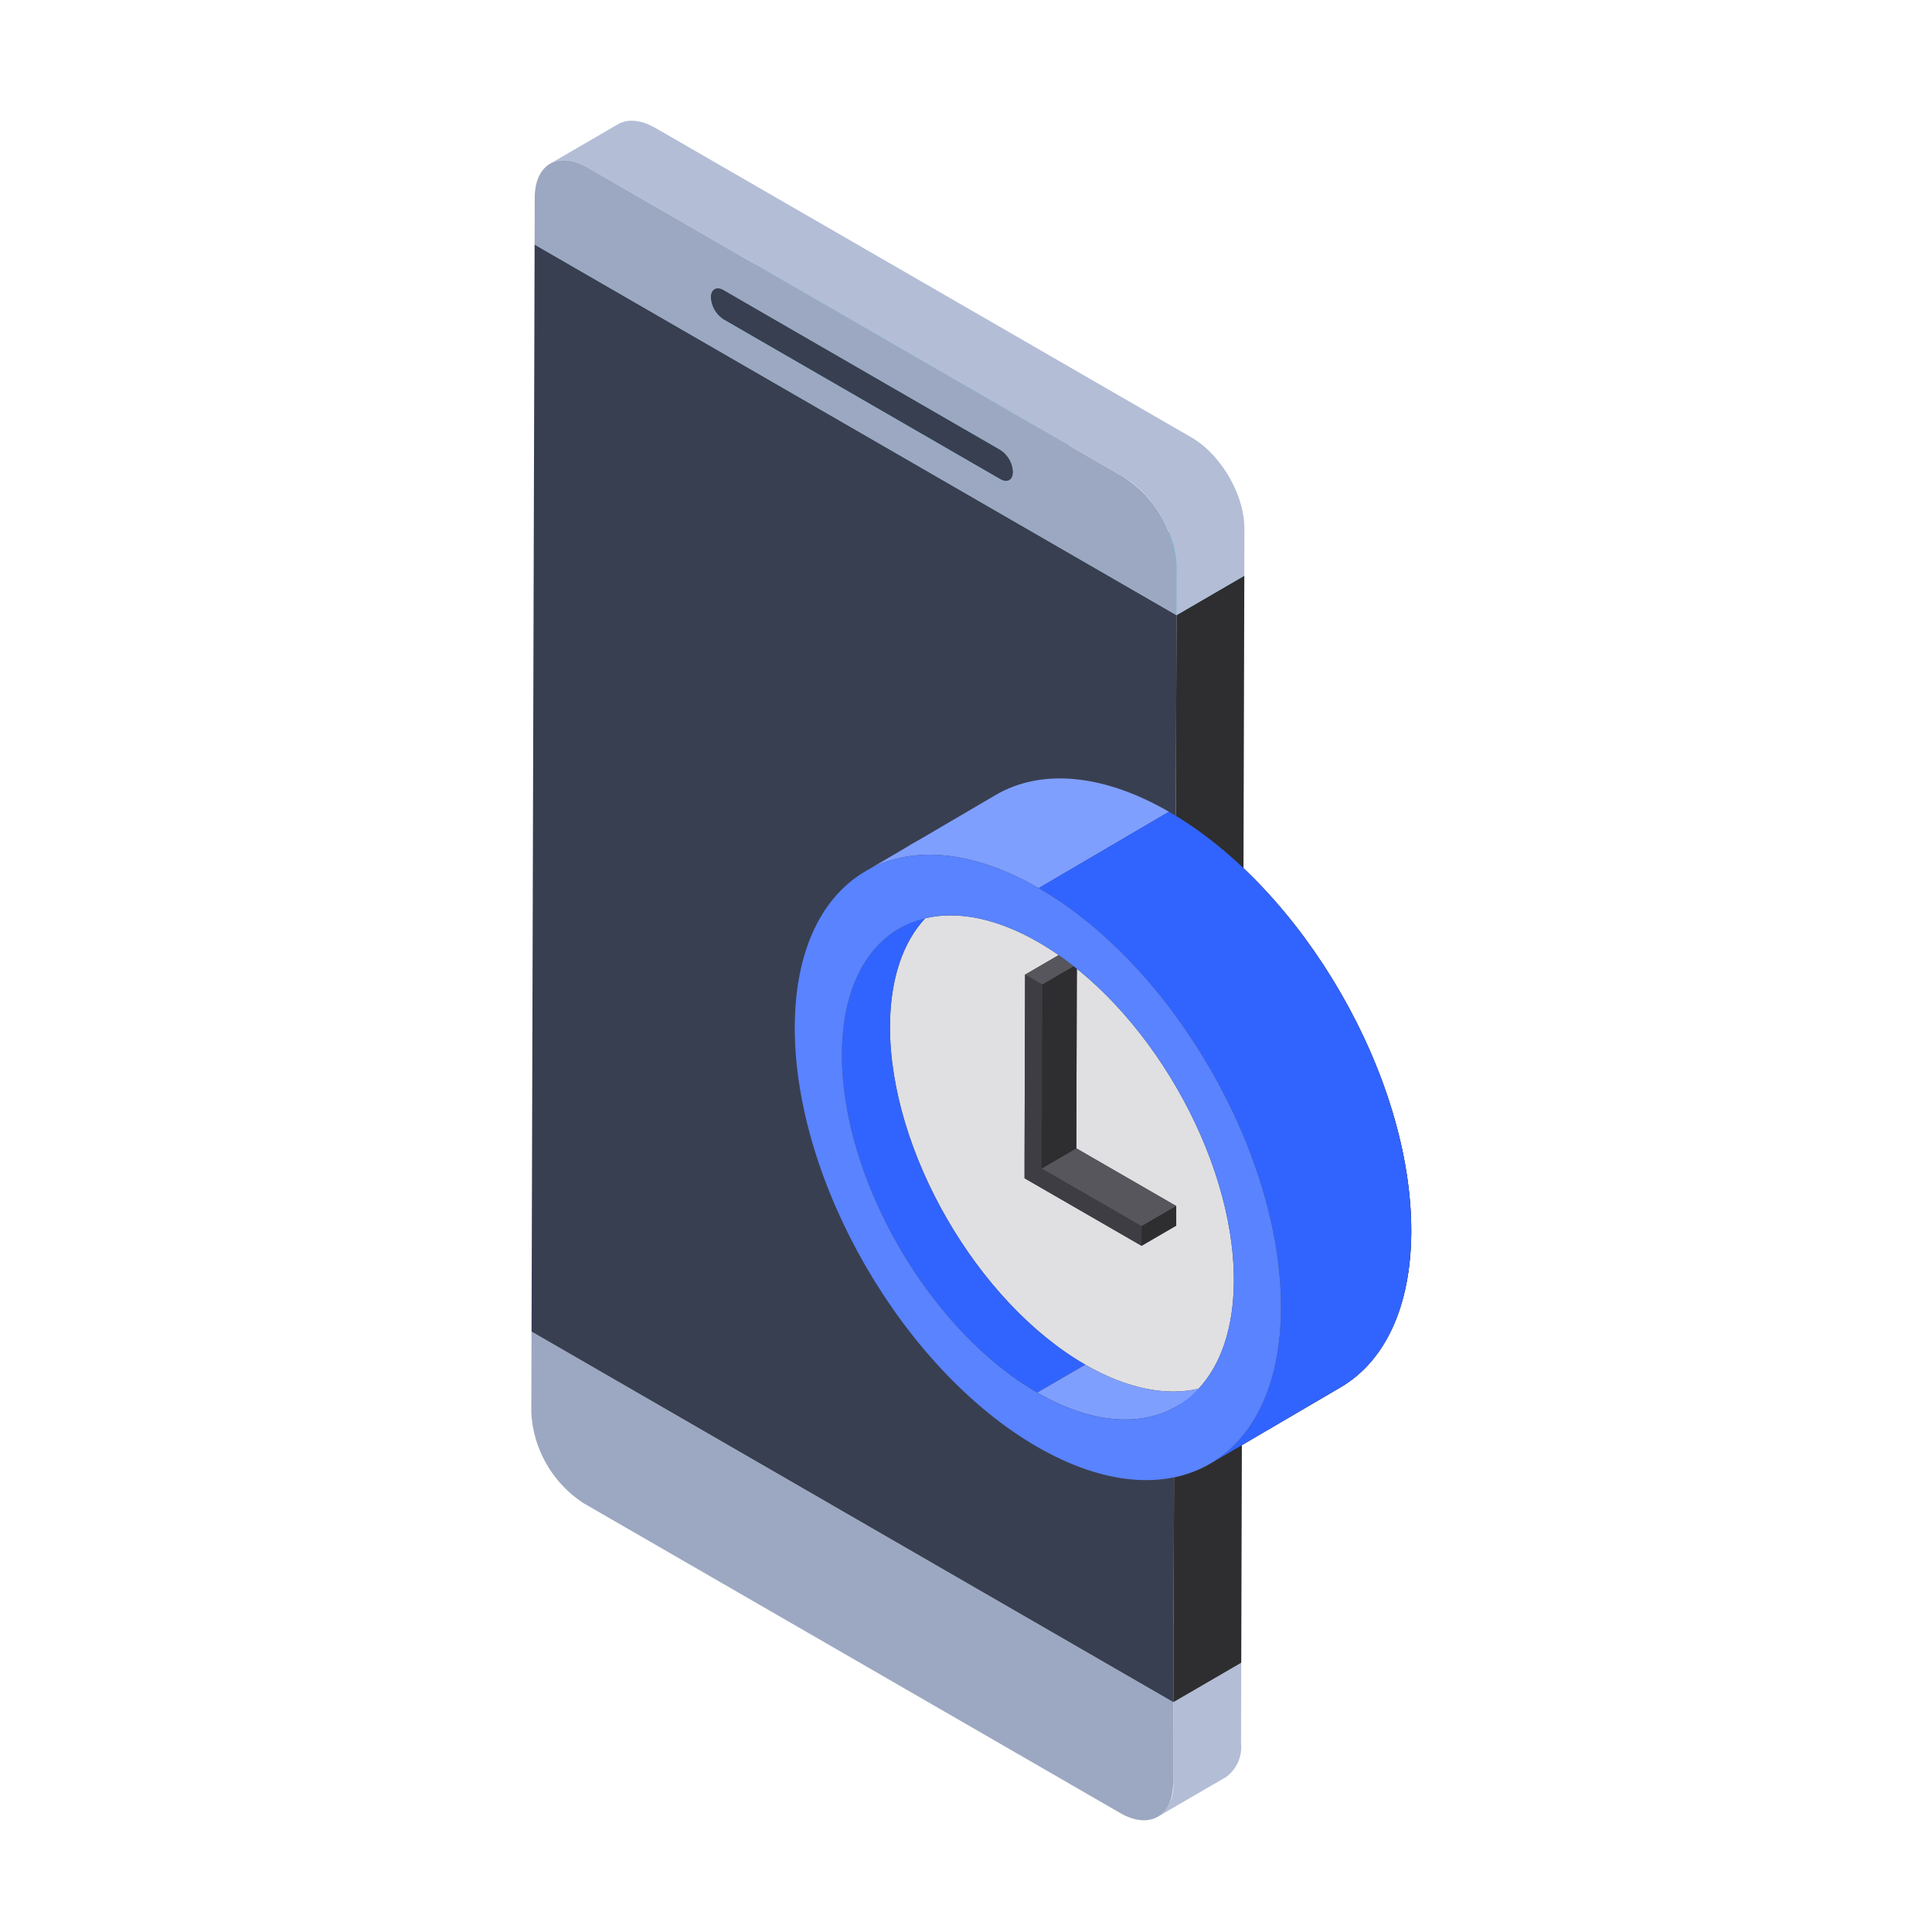 <svg xmlns="http://www.w3.org/2000/svg" xmlns:xlink="http://www.w3.org/1999/xlink" width="160" height="160" viewBox="0 0 160 160">
  <defs>
    <clipPath id="clip-path">
      <path id="Caminho_2191" data-name="Caminho 2191" d="M891.854,582.874a.742.742,0,0,1,.308-.68l-5.62,3.266a.741.741,0,0,0-.308.68h0v0c.122-.067.284-.161.4-.233.065-.036.149-.086.211-.122.44-.258.881-.51,1.325-.769q.939-.545,1.879-1.093l1.8-1.046q-2.812,1.635-5.62,3.266h0a2.325,2.325,0,0,0,1.054,1.834l5.621-3.266A2.328,2.328,0,0,1,891.854,582.874Z" transform="translate(-886.234 -582.194)" fill="none"/>
    </clipPath>
    <clipPath id="clip-path-2">
      <path id="Caminho_2202" data-name="Caminho 2202" d="M892.511,582.113c-.083.05-.2.114-.282.164l-5.339,3.1a.753.753,0,0,1,.755.075l5.62-3.266A.747.747,0,0,0,892.511,582.113Z" transform="translate(-886.891 -582.042)" fill="none"/>
    </clipPath>
    <clipPath id="clip-path-3">
      <path id="Caminho_2214" data-name="Caminho 2214" d="M943.744,615.855a.75.75,0,0,1-.756-.075l-5.621,3.263a.74.74,0,0,0,.757.078C939.811,618.141,942.06,616.837,943.744,615.855Z" transform="translate(-937.367 -615.78)" fill="none"/>
    </clipPath>
    <clipPath id="clip-path-4">
      <path id="Caminho_2231" data-name="Caminho 2231" d="M938.132,616.356q2.809-1.632,5.62-3.266a.748.748,0,0,0,.311-.682,2.324,2.324,0,0,0-1.06-1.832l-5.62,3.266a2.311,2.311,0,0,1,1.06,1.829A.746.746,0,0,1,938.132,616.356Z" transform="translate(-937.382 -610.576)" fill="none"/>
    </clipPath>
  </defs>
  <g id="Grupo_1070" data-name="Grupo 1070" transform="translate(87 -2505)">
    <rect id="Retângulo_1617" data-name="Retângulo 1617" width="160" height="160" transform="translate(-87 2505)" fill="none"/>
    <g id="Grupo_1068" data-name="Grupo 1068" transform="translate(-897.524 1955.584)">
      <g id="Grupo_716" data-name="Grupo 716" transform="translate(854.524 559.416)">
        <g id="Grupo_715" data-name="Grupo 715">
          <g id="Grupo_689" data-name="Grupo 689" transform="translate(0.02 97.009)">
            <path id="Caminho_2170" data-name="Caminho 2170" d="M907.721,800.337l5.621-3.266L860.187,766.38l-5.621,3.266Z" transform="translate(-854.566 -766.38)" fill="#bfd4db"/>
          </g>
          <path id="Caminho_2171" data-name="Caminho 2171" d="M966.487,841.817l.018-6.693,5.62-3.266-.018,6.693a3.057,3.057,0,0,1-1.274,2.794q-2.81,1.632-5.62,3.266A3.057,3.057,0,0,0,966.487,841.817Z" transform="translate(-913.33 -704.158)" fill="#b3bdd6"/>
          <g id="Grupo_691" data-name="Grupo 691" transform="translate(0 100.275)">
            <g id="Grupo_690" data-name="Grupo 690">
              <path id="Caminho_2172" data-name="Caminho 2172" d="M907.68,810.733l.018-6.693-53.155-30.692-.02,6.7a9.567,9.567,0,0,0,4.345,7.523L903.3,813.222C905.709,814.612,907.671,813.5,907.68,810.733Z" transform="translate(-854.524 -773.348)" fill="#9ca8c1"/>
            </g>
          </g>
          <g id="Grupo_692" data-name="Grupo 692" transform="translate(53.174 37.672)">
            <path id="Caminho_2173" data-name="Caminho 2173" d="M967.969,733.082l5.621-3.266.254-90.029-5.621,3.266Z" transform="translate(-967.969 -639.787)" fill="#2e2e30"/>
          </g>
          <g id="Grupo_693" data-name="Grupo 693" transform="translate(0.274 6.983)">
            <path id="Caminho_2174" data-name="Caminho 2174" d="M908.262,608.269,913.883,605l-53.155-30.688-5.621,3.266Z" transform="translate(-855.107 -574.314)" fill="#35c2da"/>
          </g>
          <g id="Grupo_694" data-name="Grupo 694" transform="translate(0.02 10.249)">
            <path id="Caminho_2175" data-name="Caminho 2175" d="M854.82,581.282l-.254,90.026L907.721,702l.254-90.029Z" transform="translate(-854.566 -581.282)" fill="#383f51"/>
          </g>
          <g id="Grupo_697" data-name="Grupo 697" transform="translate(14.863 10.676)" style="isolation: isolate">
            <g id="Grupo_696" data-name="Grupo 696" clip-path="url(#clip-path)">
              <g id="Grupo_695" data-name="Grupo 695" style="isolation: isolate">
                <path id="Caminho_2176" data-name="Caminho 2176" d="M888.083,590.513l5.621-3.266a1.8,1.8,0,0,1-.352-.275l-5.621,3.266a1.59,1.59,0,0,0,.353.275Z" transform="translate(-887.029 -584.732)" fill="#b2c5cc"/>
                <path id="Caminho_2177" data-name="Caminho 2177" d="M887.6,590.1l5.621-3.266c-.04-.039-.078-.081-.115-.122l-5.62,3.267c.037.041.075.083.115.122Z" transform="translate(-886.899 -584.594)" fill="#adc0c7"/>
                <path id="Caminho_2178" data-name="Caminho 2178" d="M887.388,589.859l5.62-3.267c-.03-.033-.06-.069-.087-.105l-5.62,3.266c.027.036.055.072.086.106Z" transform="translate(-886.801 -584.475)" fill="#a9bbc2"/>
                <path id="Caminho_2179" data-name="Caminho 2179" d="M887.222,589.646l5.62-3.266c-.024-.031-.047-.061-.071-.095l-5.62,3.266c.022.033.046.064.071.095Z" transform="translate(-886.721 -584.367)" fill="#a4b6bd"/>
                <path id="Caminho_2180" data-name="Caminho 2180" d="M887.082,589.447l5.619-3.266c-.02-.028-.042-.061-.06-.091l-5.621,3.266c.018.031.042.058.061.091Z" transform="translate(-886.652 -584.264)" fill="#a0b1b8"/>
                <path id="Caminho_2181" data-name="Caminho 2181" d="M886.958,589.255l5.621-3.266c-.02-.028-.038-.059-.056-.089l-5.621,3.267c.018.03.035.058.056.089Z" transform="translate(-886.589 -584.163)" fill="#9bacb3"/>
                <path id="Caminho_2182" data-name="Caminho 2182" d="M886.847,589.066l5.621-3.267c-.015-.03-.032-.061-.048-.089l-5.621,3.266c.016.03.033.058.048.089Z" transform="translate(-886.534 -584.062)" fill="#97a7ad"/>
                <path id="Caminho_2183" data-name="Caminho 2183" d="M886.749,588.877l5.621-3.266c-.017-.03-.032-.061-.044-.089l-5.621,3.263a.762.762,0,0,0,.045.091Z" transform="translate(-886.484 -583.962)" fill="#93a2a8"/>
                <path id="Caminho_2184" data-name="Caminho 2184" d="M886.654,588.678l5.621-3.263c-.017-.034-.031-.064-.044-.095l-5.621,3.266c.014.03.028.064.045.092Z" transform="translate(-886.433 -583.855)" fill="#8e9da3"/>
                <path id="Caminho_2185" data-name="Caminho 2185" d="M886.567,588.479l5.621-3.266c-.013-.031-.026-.061-.038-.094l-5.621,3.266c.012.031.025.064.038.094Z" transform="translate(-886.391 -583.748)" fill="#8a999e"/>
                <path id="Caminho_2186" data-name="Caminho 2186" d="M886.487,588.269,892.108,585c-.013-.033-.025-.067-.038-.1l-5.62,3.269.037.1Z" transform="translate(-886.349 -583.632)" fill="#859499"/>
                <path id="Caminho_2187" data-name="Caminho 2187" d="M886.414,588.049l5.62-3.269c-.009-.033-.022-.069-.033-.106l-5.619,3.266c.009.033.022.072.032.108Z" transform="translate(-886.313 -583.512)" fill="#818f94"/>
                <path id="Caminho_2188" data-name="Caminho 2188" d="M886.349,587.8l5.619-3.266c-.011-.039-.02-.083-.028-.125l-5.621,3.269c.008.038.018.08.03.122Z" transform="translate(-886.279 -583.37)" fill="#7c8a8f"/>
                <path id="Caminho_2189" data-name="Caminho 2189" d="M886.289,587.511l5.621-3.269a.7.7,0,0,1-.026-.147l-5.621,3.266c.006.05.016.1.026.15Z" transform="translate(-886.249 -583.204)" fill="#78858a"/>
                <path id="Caminho_2190" data-name="Caminho 2190" d="M886.248,586.351l5.621-3.266a1.355,1.355,0,0,1-.014-.211.742.742,0,0,1,.308-.68l-5.62,3.266a.741.741,0,0,0-.308.68,1.538,1.538,0,0,0,.014.211Z" transform="translate(-886.234 -582.194)" fill="#738085"/>
              </g>
            </g>
          </g>
          <g id="Grupo_700" data-name="Grupo 700" transform="translate(15.171 10.605)" style="isolation: isolate">
            <g id="Grupo_699" data-name="Grupo 699" clip-path="url(#clip-path-2)">
              <g id="Grupo_698" data-name="Grupo 698" transform="translate(0 -0.001)" style="isolation: isolate">
                <path id="Caminho_2192" data-name="Caminho 2192" d="M888.332,585.535l5.62-3.266a1.2,1.2,0,0,0-.15-.075l-5.62,3.266c.047.022.1.047.15.075Z" transform="translate(-887.577 -582.122)" fill="#32b5ca"/>
                <path id="Caminho_2193" data-name="Caminho 2193" d="M888.04,585.413l5.62-3.266a.554.554,0,0,0-.126-.042l-5.62,3.267a.727.727,0,0,1,.125.041Z" transform="translate(-887.435 -582.074)" fill="#30b0c5"/>
                <path id="Caminho_2194" data-name="Caminho 2194" d="M887.809,585.35l5.62-3.267a.37.37,0,0,0-.092-.019l-5.621,3.263a.559.559,0,0,1,.093.022Z" transform="translate(-887.329 -582.053)" fill="#2facc0"/>
                <path id="Caminho_2195" data-name="Caminho 2195" d="M887.627,585.315l5.621-3.263c-.028-.006-.052-.008-.079-.011l-5.62,3.267.079.008Z" transform="translate(-887.24 -582.04)" fill="#2ea7bb"/>
                <path id="Caminho_2196" data-name="Caminho 2196" d="M887.469,585.307l5.62-3.267a.577.577,0,0,0-.069,0l-5.62,3.266a.678.678,0,0,1,.069,0Z" transform="translate(-887.161 -582.04)" fill="#2da3b6"/>
                <path id="Caminho_2197" data-name="Caminho 2197" d="M887.326,585.312l5.62-3.266a.262.262,0,0,0-.065.008l-5.62,3.263a.513.513,0,0,1,.065-.006Z" transform="translate(-887.088 -582.043)" fill="#2b9eb1"/>
                <path id="Caminho_2198" data-name="Caminho 2198" d="M887.195,585.327l5.62-3.263a.4.4,0,0,0-.058.011l-5.621,3.266.059-.014Z" transform="translate(-887.021 -582.053)" fill="#2a9aac"/>
                <path id="Caminho_2199" data-name="Caminho 2199" d="M887.072,585.354l5.621-3.266a.386.386,0,0,0-.057.022l-5.621,3.266.057-.022Z" transform="translate(-886.957 -582.066)" fill="#2995a7"/>
                <path id="Caminho_2200" data-name="Caminho 2200" d="M886.955,585.4l5.621-3.266a.233.233,0,0,0-.053.025l-5.621,3.266a.255.255,0,0,1,.053-.025Z" transform="translate(-886.897 -582.091)" fill="#2891a2"/>
                <path id="Caminho_2201" data-name="Caminho 2201" d="M886.9,585.454l5.621-3.266-.006,0-5.62,3.266s0,0,.005,0Z" transform="translate(-886.891 -582.119)" fill="#268c9d"/>
              </g>
            </g>
          </g>
          <g id="Grupo_701" data-name="Grupo 701" transform="translate(15.918 13.191)">
            <path id="Caminho_2203" data-name="Caminho 2203" d="M911.4,604.05l5.621-3.263L894.1,587.558l-5.62,3.266Z" transform="translate(-888.483 -587.558)" fill="#bfd4db"/>
          </g>
          <g id="Grupo_704" data-name="Grupo 704" transform="translate(38.831 26.419)" style="isolation: isolate">
            <g id="Grupo_703" data-name="Grupo 703" clip-path="url(#clip-path-3)">
              <g id="Grupo_702" data-name="Grupo 702" style="isolation: isolate">
                <path id="Caminho_2204" data-name="Caminho 2204" d="M938.977,619.206l5.619-3.266s0,0,0,0l-5.621,3.266.006,0Z" transform="translate(-938.219 -615.865)" fill="#8a999e"/>
                <path id="Caminho_2205" data-name="Caminho 2205" d="M938.911,619.212l5.621-3.266a.564.564,0,0,1-.052.028l-5.621,3.266a.589.589,0,0,0,.052-.028Z" transform="translate(-938.16 -615.868)" fill="#8e9da3"/>
                <path id="Caminho_2206" data-name="Caminho 2206" d="M938.795,619.271l5.621-3.266a.356.356,0,0,1-.057.019l-5.62,3.266a.4.4,0,0,0,.057-.019Z" transform="translate(-938.095 -615.9)" fill="#93a2a8"/>
                <path id="Caminho_2207" data-name="Caminho 2207" d="M938.672,619.312l5.62-3.266a.365.365,0,0,0-.057.014l-5.622,3.266a.441.441,0,0,0,.059-.014Z" transform="translate(-938.029 -615.921)" fill="#97a7ad"/>
                <path id="Caminho_2208" data-name="Caminho 2208" d="M938.541,619.342l5.622-3.266a.518.518,0,0,1-.065.006l-5.621,3.269.064-.009Z" transform="translate(-937.957 -615.937)" fill="#9bacb3"/>
                <path id="Caminho_2209" data-name="Caminho 2209" d="M938.4,619.357l5.621-3.269a.305.305,0,0,1-.071,0l-5.621,3.269Z" transform="translate(-937.877 -615.944)" fill="#a0b1b8"/>
                <path id="Caminho_2210" data-name="Caminho 2210" d="M938.236,619.351l5.621-3.269a.768.768,0,0,1-.079-.006l-5.621,3.266a.385.385,0,0,0,.079.009Z" transform="translate(-937.787 -615.937)" fill="#a4b6bd"/>
                <path id="Caminho_2211" data-name="Caminho 2211" d="M938.052,619.32l5.621-3.266c-.032-.006-.062-.011-.094-.019l-5.62,3.263a.608.608,0,0,0,.093.022Z" transform="translate(-937.682 -615.916)" fill="#a9bbc2"/>
                <path id="Caminho_2212" data-name="Caminho 2212" d="M937.817,619.248l5.62-3.263c-.042-.014-.082-.028-.124-.044l-5.621,3.266a.772.772,0,0,0,.125.042Z" transform="translate(-937.54 -615.865)" fill="#adc0c7"/>
                <path id="Caminho_2213" data-name="Caminho 2213" d="M937.519,619.121l5.621-3.266c-.051-.022-.1-.047-.152-.075l-5.621,3.263a.938.938,0,0,0,.152.078Z" transform="translate(-937.367 -615.78)" fill="#b2c5cc"/>
              </g>
            </g>
          </g>
          <g id="Grupo_705" data-name="Grupo 705" transform="translate(15.926 10.752)">
            <path id="Caminho_2215" data-name="Caminho 2215" d="M911.413,598.849l5.621-3.266-22.912-13.228L888.5,585.62Z" transform="translate(-888.501 -582.354)" fill="#35c2da"/>
          </g>
          <g id="Grupo_708" data-name="Grupo 708" transform="translate(38.838 23.98)" style="isolation: isolate">
            <g id="Grupo_707" data-name="Grupo 707" clip-path="url(#clip-path-4)">
              <g id="Grupo_706" data-name="Grupo 706" style="isolation: isolate">
                <path id="Caminho_2216" data-name="Caminho 2216" d="M938.983,618.2l5.62-3.266a.747.747,0,0,0,.311-.682,2.08,2.08,0,0,0-.013-.209l-5.62,3.264c.007.072.012.142.012.208a.746.746,0,0,1-.309.685Z" transform="translate(-938.233 -612.416)" fill="#207684"/>
                <path id="Caminho_2217" data-name="Caminho 2217" d="M939.587,617.137l5.62-3.264a1.226,1.226,0,0,0-.028-.147l-5.619,3.266c.011.047.018.1.026.145Z" transform="translate(-938.54 -612.25)" fill="#217a89"/>
                <path id="Caminho_2218" data-name="Caminho 2218" d="M939.528,616.853l5.619-3.266c-.008-.042-.018-.081-.029-.122l-5.62,3.266c.01.042.02.083.03.122Z" transform="translate(-938.506 -612.111)" fill="#237f8e"/>
                <path id="Caminho_2219" data-name="Caminho 2219" d="M939.46,616.608l5.62-3.266c-.01-.036-.019-.072-.032-.108l-5.621,3.266c.013.039.022.072.033.108Z" transform="translate(-938.468 -611.988)" fill="#248393"/>
                <path id="Caminho_2220" data-name="Caminho 2220" d="M939.386,616.387l5.621-3.266a1.055,1.055,0,0,0-.036-.1l-5.621,3.269a.891.891,0,0,1,.036.1Z" transform="translate(-938.428 -611.875)" fill="#258898"/>
                <path id="Caminho_2221" data-name="Caminho 2221" d="M939.306,616.183l5.621-3.269c-.013-.031-.025-.064-.039-.094l-5.621,3.269a.889.889,0,0,1,.039.094Z" transform="translate(-938.383 -611.768)" fill="#268c9d"/>
                <path id="Caminho_2222" data-name="Caminho 2222" d="M939.222,615.985l5.621-3.269c-.014-.031-.026-.061-.04-.091l-5.62,3.266c.014.031.026.061.04.095Z" transform="translate(-938.338 -611.665)" fill="#2891a2"/>
                <path id="Caminho_2223" data-name="Caminho 2223" d="M939.128,615.79l5.62-3.266c-.016-.031-.033-.061-.047-.089l-5.621,3.266c.016.031.031.058.047.089Z" transform="translate(-938.285 -611.564)" fill="#2995a7"/>
                <path id="Caminho_2224" data-name="Caminho 2224" d="M939.024,615.6l5.62-3.266a.921.921,0,0,0-.05-.089l-5.621,3.267c.018.03.036.061.05.089Z" transform="translate(-938.228 -611.463)" fill="#2a9aac"/>
                <path id="Caminho_2225" data-name="Caminho 2225" d="M938.913,615.411l5.621-3.267a1.036,1.036,0,0,0-.054-.089l-5.621,3.266a.715.715,0,0,1,.054.089Z" transform="translate(-938.167 -611.362)" fill="#2b9eb1"/>
                <path id="Caminho_2226" data-name="Caminho 2226" d="M938.79,615.218l5.621-3.266c-.021-.033-.041-.061-.061-.092l-5.62,3.266c.022.028.04.061.061.091Z" transform="translate(-938.098 -611.259)" fill="#2da3b6"/>
                <path id="Caminho_2227" data-name="Caminho 2227" d="M938.65,615.017l5.62-3.266c-.023-.033-.044-.064-.071-.1l-5.62,3.269a1.165,1.165,0,0,1,.07.094Z" transform="translate(-938.019 -611.148)" fill="#2ea7bb"/>
                <path id="Caminho_2228" data-name="Caminho 2228" d="M938.483,614.8l5.619-3.267c-.028-.036-.057-.069-.084-.1L938.4,614.7c.028.033.057.066.086.105Z" transform="translate(-937.921 -611.032)" fill="#2facc0"/>
                <path id="Caminho_2229" data-name="Caminho 2229" d="M938.265,614.556l5.621-3.267c-.039-.044-.076-.086-.117-.128l-5.621,3.269a1.636,1.636,0,0,1,.117.125Z" transform="translate(-937.789 -610.887)" fill="#30b0c5"/>
                <path id="Caminho_2230" data-name="Caminho 2230" d="M937.741,614.12l5.621-3.269a1.882,1.882,0,0,0-.36-.275l-5.62,3.266a1.746,1.746,0,0,1,.359.278Z" transform="translate(-937.382 -610.576)" fill="#32b5ca"/>
              </g>
            </g>
          </g>
          <g id="Grupo_710" data-name="Grupo 710" transform="translate(14.863 13.871)">
            <g id="Grupo_709" data-name="Grupo 709">
              <path id="Caminho_2232" data-name="Caminho 2232" d="M887.3,589.156c-.587-.339-1.06-.069-1.062.605a2.325,2.325,0,0,0,1.054,1.834L910.2,604.821c.591.344,1.065.072,1.067-.607a2.312,2.312,0,0,0-1.06-1.829Z" transform="translate(-886.234 -589.01)" fill="#383f51"/>
            </g>
          </g>
          <g id="Grupo_714" data-name="Grupo 714" transform="translate(0.273 3.264)">
            <g id="Grupo_713" data-name="Grupo 713">
              <g id="Grupo_712" data-name="Grupo 712">
                <g id="Grupo_711" data-name="Grupo 711">
                  <path id="Caminho_2233" data-name="Caminho 2233" d="M859.49,566.977c-2.407-1.39-4.364-.269-4.371,2.5l-.013,3.89,53.155,30.689.011-3.89a9.586,9.586,0,0,0-4.35-7.531Zm11.261,12.6a2.324,2.324,0,0,1-1.054-1.834c0-.675.476-.944,1.063-.605l22.912,13.228a2.311,2.311,0,0,1,1.06,1.829c0,.68-.476.952-1.067.607l-22.913-13.225Z" transform="translate(-855.107 -566.38)" fill="#9ca8c1"/>
                </g>
              </g>
            </g>
          </g>
          <path id="Caminho_2234" data-name="Caminho 2234" d="M860.234,562.939c-.106-.042-.209-.078-.31-.108-.065-.02-.129-.039-.19-.053s-.124-.028-.185-.041c-.076-.011-.151-.025-.226-.034-.044-.005-.087-.011-.133-.014-.094-.006-.187-.008-.279-.006-.021,0-.041,0-.065,0a1.977,1.977,0,0,0-.319.042.449.449,0,0,0-.081.016,2.384,2.384,0,0,0-.237.067c-.024.008-.05.017-.075.028a2.1,2.1,0,0,0-.283.136l5.619-3.267a.127.127,0,0,1,.024-.014,1.587,1.587,0,0,1,.22-.105.215.215,0,0,1,.04-.017c.023-.011.052-.019.075-.028.039-.014.076-.028.114-.039s.082-.019.123-.028l.081-.019.04-.008a2.148,2.148,0,0,1,.265-.031h.014c.022,0,.047,0,.068,0,.068,0,.136,0,.205,0a.708.708,0,0,1,.071.008,1.143,1.143,0,0,1,.13.014.957.957,0,0,1,.125.008c.036.006.072.017.108.025.059.011.115.023.174.039a.729.729,0,0,1,.1.019c.03.008.065.023.1.034.1.03.2.067.309.105.035.014.069.022.1.039s.041.023.062.028c.178.08.359.166.548.275L911,585.663a6.3,6.3,0,0,1,.681.464c.037.025.075.052.111.08a7.9,7.9,0,0,1,.614.541c.017.016.035.028.05.044.032.03.06.067.091.1.1.1.2.208.3.314.029.033.061.064.09.1s.049.058.072.089c.06.069.117.139.173.211.036.045.074.086.108.133s.059.078.086.117.079.105.12.161c.026.038.057.075.085.113l.136.205c.025.039.054.081.081.122.012.016.025.033.035.05.077.122.154.244.229.369,0,.011.011.022.015.03s.022.042.034.061c.054.091.1.186.155.28.022.039.042.083.064.125s.042.086.066.128.038.078.059.116c.046.1.093.2.137.3.008.022.019.041.029.064a.041.041,0,0,0,.006.014c.057.131.11.258.161.391.011.025.017.047.028.072.016.047.032.1.05.144.022.067.048.13.069.194s.031.1.045.153.038.12.056.18c.011.039.024.075.035.114.019.064.033.13.049.2s.04.15.055.225c.007.028.014.052.02.078.011.053.015.105.028.158.021.116.041.233.058.35.006.033.014.064.018.1s0,.058,0,.089a5.983,5.983,0,0,1,.05.763l-.011,3.891-5.621,3.266.011-3.89a5.988,5.988,0,0,0-.048-.763c-.007-.061-.014-.125-.023-.186-.017-.117-.038-.233-.059-.35-.017-.078-.03-.158-.047-.236s-.037-.153-.054-.228c-.026-.1-.052-.2-.083-.305-.018-.061-.038-.125-.059-.189-.036-.114-.075-.227-.114-.341l-.05-.144c-.062-.161-.125-.319-.194-.477-.011-.025-.022-.047-.032-.072-.061-.133-.123-.266-.188-.4-.025-.047-.05-.095-.074-.142-.064-.125-.132-.25-.2-.372-.019-.033-.037-.066-.054-.1-.089-.149-.179-.3-.273-.441-.028-.045-.056-.086-.086-.13-.071-.1-.14-.208-.214-.308-.04-.056-.08-.111-.123-.164-.064-.086-.129-.169-.2-.255-.057-.067-.114-.136-.169-.2s-.112-.128-.169-.188c-.095-.108-.189-.211-.289-.314l-.144-.142a7.159,7.159,0,0,0-.612-.539c-.038-.03-.076-.058-.116-.086a6.293,6.293,0,0,0-.679-.458l-44.433-25.655a5.225,5.225,0,0,0-.546-.272C860.347,562.981,860.288,562.958,860.234,562.939Z" transform="translate(-856.292 -559.416)" fill="#b3bdd6"/>
        </g>
      </g>
      <g id="Grupo_722" data-name="Grupo 722" transform="translate(876.344 613.88)">
        <path id="Caminho_2235" data-name="Caminho 2235" d="M932.064,678.374c-5.6-3.231-10.666-3.53-14.327-1.4l-10.788,6.322.036-.02c-3.635,2.092-5.89,6.565-5.909,12.933-.036,12.777,8.948,28.34,20.068,34.759,5.665,3.271,10.791,3.536,14.462,1.32-.046.027-.09.056-.136.083l10.788-6.322c3.614-2.1,5.855-6.566,5.873-12.914C952.168,700.356,943.183,684.794,932.064,678.374Z" transform="translate(-901.077 -675.612)" fill="#3e3d43"/>
        <g id="Grupo_717" data-name="Grupo 717" transform="translate(3.875 4.039)" style="isolation: isolate">
          <path id="Caminho_2236" data-name="Caminho 2236" d="M943.792,702c7.844,13.587,7.8,28.248-.093,32.747-3.948,2.249-9.112,1.533-14.269-1.445S919.123,725.09,915.2,718.3c-7.844-13.587-7.8-28.248.093-32.747,3.948-2.25,9.112-1.533,14.269,1.445S939.87,695.21,943.792,702Z" transform="translate(-909.345 -684.229)" fill="#e0e0e2"/>
        </g>
        <path id="Caminho_2237" data-name="Caminho 2237" d="M945.955,722.777,946,707.539l-1.415-.817-2.873,1.67-.043,15.238,0,1.625,1.415.817,8.273,4.776,2.873-1.67,0-1.625Z" transform="translate(-922.639 -692.14)" fill="#3e3d43"/>
        <g id="Grupo_719" data-name="Grupo 719" transform="translate(19.023 14.582)" style="isolation: isolate">
          <path id="Caminho_2238" data-name="Caminho 2238" d="M944.691,742.644l2.873-1.67,8.273,4.776-2.873,1.67Z" transform="translate(-943.271 -724.919)" fill="#57565c"/>
          <g id="Grupo_718" data-name="Grupo 718" transform="translate(1.42 0.817)">
            <path id="Caminho_2239" data-name="Caminho 2239" d="M962.335,752.834l2.873-1.67,0,1.625-2.873,1.67Z" transform="translate(-954.063 -731.15)" fill="#2e2e30"/>
            <path id="Caminho_2240" data-name="Caminho 2240" d="M944.734,710.134l2.873-1.67-.043,15.238-2.873,1.67Z" transform="translate(-944.691 -708.465)" fill="#2e2e30"/>
          </g>
          <path id="Caminho_2241" data-name="Caminho 2241" d="M941.764,708.391l2.873-1.67,1.415.817-2.873,1.67Z" transform="translate(-941.716 -706.722)" fill="#57565c"/>
          <path id="Caminho_2242" data-name="Caminho 2242" d="M943.125,711.1l-.043,15.238,8.273,4.776,0,1.625-8.273-4.776-1.415-.817,0-1.625.043-15.238Z" transform="translate(-941.662 -708.614)" fill="#3e3d43"/>
        </g>
        <path id="Caminho_2243" data-name="Caminho 2243" d="M932.064,678.374c-5.6-3.231-10.666-3.53-14.327-1.4l-10.788,6.322.035-.02c-3.634,2.092-5.89,6.565-5.908,12.933-.036,12.777,8.948,28.339,20.068,34.759,5.665,3.271,10.791,3.536,14.462,1.32-.046.028-.09.056-.136.083l10.788-6.322c3.614-2.1,5.855-6.566,5.873-12.914C952.168,700.356,943.183,684.794,932.064,678.374Zm2.455,47.779c-2.653.628-5.891.029-9.382-1.987-8.964-5.175-16.2-17.718-16.175-28.018.011-3.948,1.09-6.992,2.92-8.954,2.653-.627,5.891-.027,9.382,1.989,8.963,5.175,16.2,17.718,16.176,28.017C937.428,721.148,936.349,724.191,934.519,726.154Z" transform="translate(-901.077 -675.612)" fill="#3e3d43"/>
        <g id="Grupo_721" data-name="Grupo 721" style="isolation: isolate">
          <path id="Caminho_2244" data-name="Caminho 2244" d="M914.144,699.53l3.979-2.312c-2.913,1.693-4.719,5.293-4.734,10.409-.029,10.3,7.212,22.843,16.175,28.018l-3.979,2.312c-8.963-5.175-16.2-17.718-16.175-28.018C909.424,704.823,911.23,701.223,914.144,699.53Z" transform="translate(-905.504 -687.091)" fill="#3164ff"/>
          <g id="Grupo_720" data-name="Grupo 720" transform="translate(5.873)">
            <path id="Caminho_2245" data-name="Caminho 2245" d="M959.445,780.331l-3.979,2.313c-2.951,1.715-7.037,1.473-11.547-1.131L947.9,779.2C952.408,781.8,956.495,782.046,959.445,780.331Z" transform="translate(-929.711 -730.646)" fill="#7f9fff"/>
            <path id="Caminho_2246" data-name="Caminho 2246" d="M913.607,683.293l10.788-6.321c3.661-2.128,8.731-1.828,14.327,1.4L927.934,684.7C922.338,681.465,917.268,681.165,913.607,683.293Z" transform="translate(-913.607 -675.612)" fill="#7f9fff"/>
          </g>
          <path id="Caminho_2247" data-name="Caminho 2247" d="M969.154,729.177,958.366,735.5c3.614-2.1,5.855-6.566,5.873-12.914.037-12.776-8.948-28.338-20.067-34.758l10.788-6.322c11.119,6.42,20.1,21.981,20.068,34.758C975.009,722.611,972.768,727.077,969.154,729.177Z" transform="translate(-923.972 -678.743)" fill="#3164ff"/>
          <path id="Caminho_2248" data-name="Caminho 2248" d="M921.276,691.861c11.119,6.42,20.1,21.981,20.067,34.758s-9.079,17.931-20.2,11.511-20.1-21.982-20.068-34.759S910.157,685.441,921.276,691.861Zm-.118,41.783c8.963,5.175,16.252,1.02,16.281-9.279s-7.213-22.843-16.175-28.017-16.252-1.021-16.282,9.278,7.212,22.843,16.176,28.018" transform="translate(-901.077 -682.778)" fill="#5983ff"/>
        </g>
      </g>
    </g>
  </g>
</svg>
